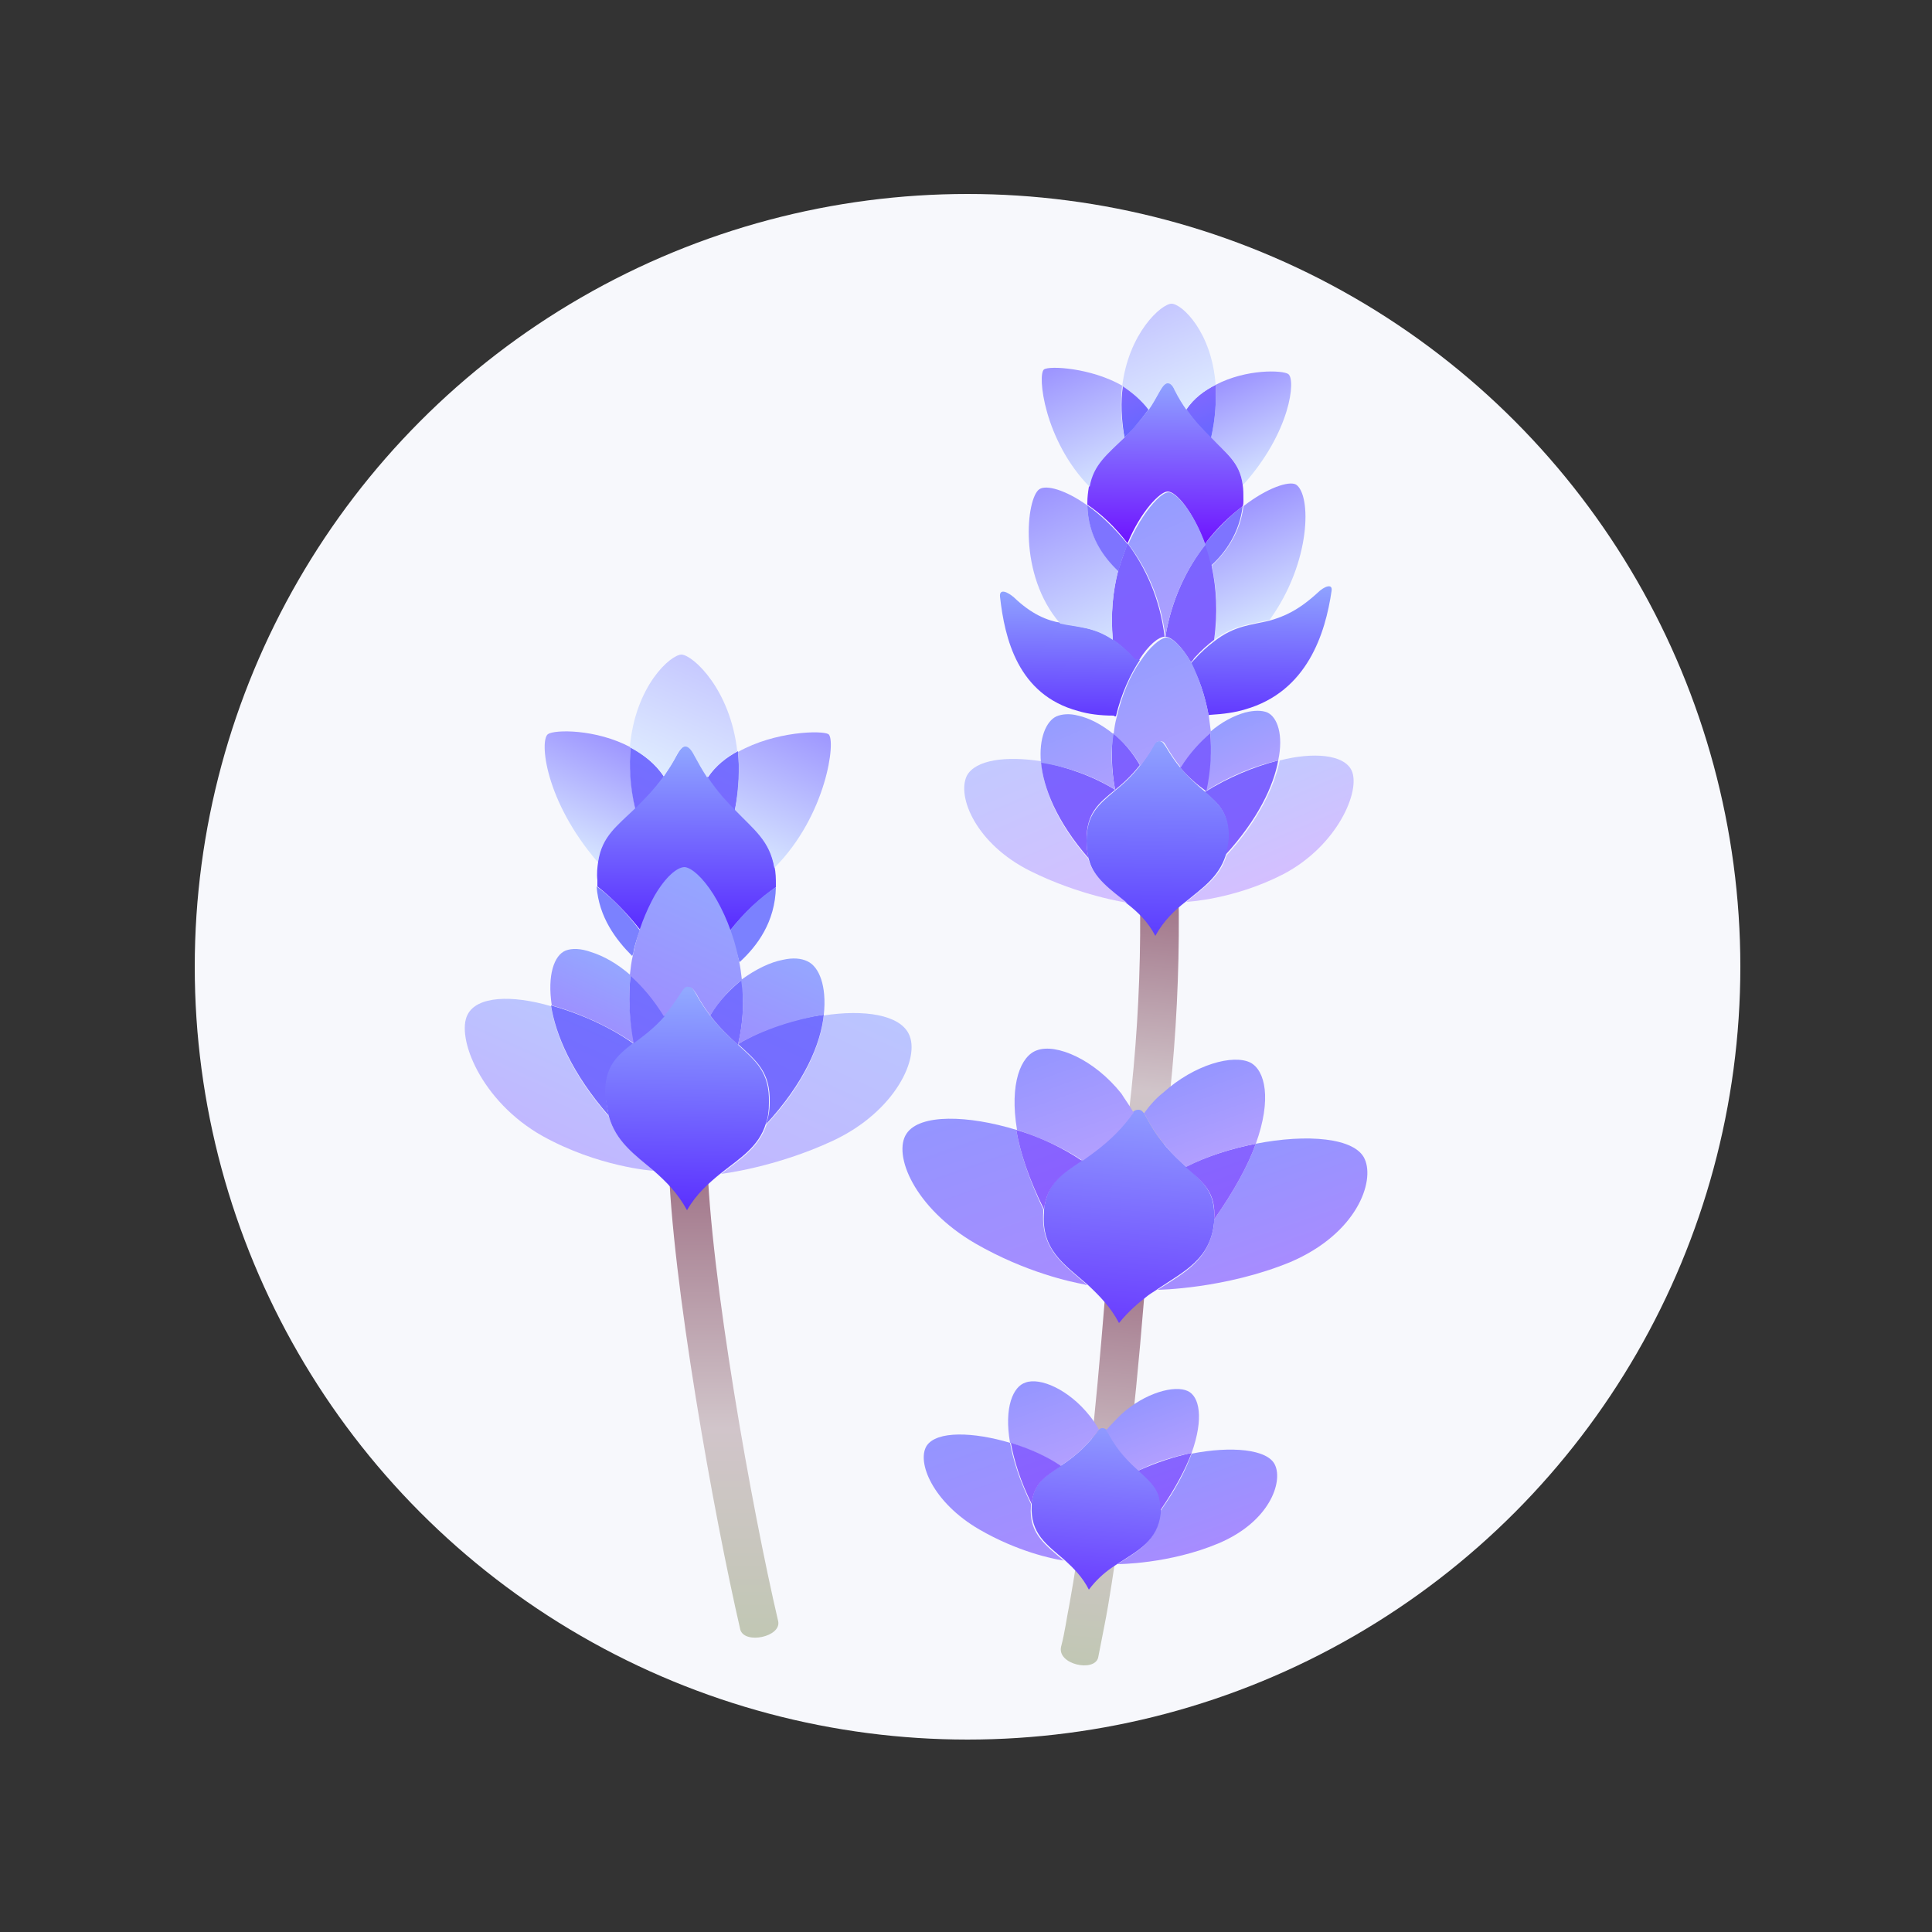 <?xml version="1.0" encoding="utf-8"?>
<!-- Generator: Adobe Illustrator 20.0.0, SVG Export Plug-In . SVG Version: 6.00 Build 0)  -->
<svg version="1.1" xmlns="http://www.w3.org/2000/svg" xmlns:xlink="http://www.w3.org/1999/xlink" x="0px" y="0px"
	 viewBox="0 0 250 250" style="enable-background:new 0 0 250 250;" xml:space="preserve">
<rect x="0" y="0" width="250" height="250" fill="#333333" stroke="none"/>
<style type="text/css">
	.st0{fill:#F7F8FC;}
	.st1{fill:url(#SVGID_1_);}
	.st2{fill:url(#SVGID_2_);}
	.st3{fill:url(#SVGID_3_);}
	.st4{fill:url(#SVGID_4_);}
	.st5{fill:url(#SVGID_5_);}
	.st6{fill:url(#SVGID_6_);}
	.st7{fill:url(#SVGID_7_);}
	.st8{fill:url(#SVGID_8_);}
	.st9{fill:url(#SVGID_9_);}
	.st10{fill:url(#SVGID_10_);}
	.st11{fill:url(#SVGID_11_);}
	.st12{fill:url(#SVGID_12_);}
	.st13{fill:url(#SVGID_13_);}
	.st14{fill:url(#SVGID_14_);}
	.st15{fill:url(#SVGID_15_);}
	.st16{fill:url(#SVGID_16_);}
	.st17{fill:url(#SVGID_17_);}
	.st18{fill:url(#SVGID_18_);}
	.st19{fill:url(#SVGID_19_);}
	.st20{fill:#7B81FF;}
	.st21{fill:url(#SVGID_20_);}
	.st22{fill:url(#SVGID_21_);}
	.st23{fill:url(#SVGID_22_);}
	.st24{fill:url(#SVGID_23_);}
	.st25{fill:url(#SVGID_24_);}
	.st26{fill:url(#SVGID_25_);}
	.st27{fill:url(#SVGID_26_);}
	.st28{fill:url(#SVGID_27_);}
	.st29{fill:url(#SVGID_28_);}
	.st30{fill:url(#SVGID_29_);}
	.st31{fill:url(#SVGID_30_);}
	.st32{fill:url(#SVGID_31_);}
	.st33{fill:url(#SVGID_32_);}
	.st34{fill:url(#SVGID_33_);}
	.st35{fill:url(#SVGID_34_);}
	.st36{fill:url(#SVGID_35_);}
	.st37{fill:url(#SVGID_36_);}
	.st38{fill:url(#SVGID_37_);}
	.st39{fill:url(#SVGID_38_);}
	.st40{fill:url(#SVGID_39_);}
	.st41{fill:#7E74FF;}
	.st42{fill:url(#SVGID_40_);}
	.st43{fill:url(#SVGID_41_);}
	.st44{fill:url(#SVGID_42_);}
	.st45{fill:url(#SVGID_43_);}
	.st46{fill:url(#SVGID_44_);}
	.st47{fill:url(#SVGID_45_);}
	.st48{fill:url(#SVGID_46_);}
	.st49{fill:url(#SVGID_47_);}
	.st50{fill:url(#SVGID_48_);}
	.st51{fill:url(#SVGID_49_);}
	.st52{fill:url(#SVGID_50_);}
	.st53{fill:url(#SVGID_51_);}
	.st54{fill:url(#SVGID_52_);}
	.st55{fill:url(#SVGID_53_);}
	.st56{fill:url(#SVGID_54_);}
	.st57{fill:url(#SVGID_55_);}
	.st58{fill:url(#SVGID_56_);}
	.st59{fill:url(#SVGID_57_);}
	.st60{fill:url(#SVGID_58_);}
</style>
<g id="colored_x5F_circles">
	<circle class="st0" cx="125.2" cy="125.1" r="100"/>
</g>
<g id="icons">
	<g>
		
			<linearGradient id="SVGID_1_" gradientUnits="userSpaceOnUse" x1="159.531" y1="121.558" x2="159.531" y2="174.373" gradientTransform="matrix(0.996 8.628274e-02 -8.628274e-02 0.996 -3.397 27.982)">
			<stop  offset="0" style="stop-color:#9E7085"/>
			<stop  offset="0.563" style="stop-color:#D1C5CA"/>
			<stop  offset="1" style="stop-color:#C1C7B4"/>
		</linearGradient>
		<path class="st1" d="M142.1,214.5c-0.5,1.9-5.3,0.9-4.8-1.4c0.5-1.9,0.7-3.6,1.1-5.6c2.6-14.4,3.9-31.3,5-44.7l5,0.6
			c-1,13.5-2.6,29.9-5,44.3C143.1,209.5,142.6,211.9,142.1,214.5z"/>
	</g>
	<g>
		
			<linearGradient id="SVGID_2_" gradientUnits="userSpaceOnUse" x1="160.877" y1="73.494" x2="160.877" y2="120.208" gradientTransform="matrix(0.996 8.628274e-02 -8.628274e-02 0.996 -3.397 27.982)">
			<stop  offset="0" style="stop-color:#9E7085"/>
			<stop  offset="0.563" style="stop-color:#D1C5CA"/>
			<stop  offset="1" style="stop-color:#C1C7B4"/>
		</linearGradient>
		<path class="st2" d="M148.3,161.8l-4.9-1c3-15,4.4-30.3,4.1-45.4l5-0.1C152.8,130.8,151.4,146.4,148.3,161.8z"/>
	</g>
	<g>
		<linearGradient id="SVGID_3_" gradientUnits="userSpaceOnUse" x1="93.644" y1="149.735" x2="93.644" y2="211.942">
			<stop  offset="0" style="stop-color:#9E7085"/>
			<stop  offset="0.563" style="stop-color:#D1C5CA"/>
			<stop  offset="1" style="stop-color:#C1C7B4"/>
		</linearGradient>
		<path class="st3" d="M95.8,210.9c-3.4-14.7-8.9-45.2-9.3-61.1l5-0.1c0.4,15.4,5.8,45.6,9.2,60.1
			C101.1,211.8,96.4,212.8,95.8,210.9z"/>
	</g>
	<g>
		
			<linearGradient id="SVGID_4_" gradientUnits="userSpaceOnUse" x1="285.805" y1="-42.522" x2="285.805" y2="-58.489" gradientTransform="matrix(0.944 -0.33 0.33 0.944 -90.688 298.282)">
			<stop  offset="0" style="stop-color:#A78CFF"/>
			<stop  offset="1" style="stop-color:#9495FF"/>
		</linearGradient>
		<path class="st4" d="M176.6,150c1.3,2.9-1,9.6-9.6,13.3c-8.5,3.5-17.2,3.6-17.2,3.6c0,0,0,0,0,0c3.4-2.2,6.7-3.8,7.3-8.6
			c0-0.2,0-0.3,0-0.5c2.6-3.7,4.4-7,5.4-9.8C169.1,146.7,175.4,147.2,176.6,150z"/>
		
			<linearGradient id="SVGID_5_" gradientUnits="userSpaceOnUse" x1="264.375" y1="-42.26" x2="275.515" y2="-67.525" gradientTransform="matrix(0.944 -0.33 0.33 0.944 -90.688 298.282)">
			<stop  offset="0" style="stop-color:#6A3EFF"/>
			<stop  offset="1" style="stop-color:#8F9AFF"/>
		</linearGradient>
		<path class="st5" d="M153.4,150.9c2.2,2,3.9,3.3,3.7,6.8c0,0.1,0,0.3,0,0.5c-0.5,4.8-3.9,6.3-7.3,8.6c-0.4,0.3-0.8,0.5-1.2,0.8
			c-1.3,1-2.6,2.1-3.8,3.6c-1.1-2.1-2.6-3.6-4.1-5c-3-2.6-6-4.5-5.6-9.3c0-0.2,0-0.3,0-0.4c0.4-3.5,2.3-4.6,4.9-6.4
			c1.8-1.2,4-2.8,6.2-5.7c0.2-0.2,0.3-0.4,0.4-0.5c0.2-0.2,0.4-0.3,0.7-0.3c0.3,0,0.4,0.1,0.6,0.3c0.1,0.1,0.2,0.3,0.4,0.6
			C150,147.8,151.9,149.5,153.4,150.9z"/>
		
			<linearGradient id="SVGID_6_" gradientUnits="userSpaceOnUse" x1="283.795" y1="-51.006" x2="283.795" y2="-58.893" gradientTransform="matrix(0.944 -0.33 0.33 0.944 -90.688 298.282)">
			<stop  offset="0" style="stop-color:#8B5FFF"/>
			<stop  offset="1" style="stop-color:#8665FF"/>
		</linearGradient>
		<path class="st6" d="M162.5,148c-1,2.8-2.8,6.1-5.4,9.8c0.3-3.5-1.4-4.8-3.7-6.8C156.2,149.6,159.4,148.6,162.5,148z"/>
		
			<linearGradient id="SVGID_7_" gradientUnits="userSpaceOnUse" x1="284.184" y1="-58.489" x2="284.184" y2="-70.138" gradientTransform="matrix(0.944 -0.33 0.33 0.944 -90.688 298.282)">
			<stop  offset="4.834468e-03" style="stop-color:#B29FFF"/>
			<stop  offset="1" style="stop-color:#9495FF"/>
		</linearGradient>
		<path class="st7" d="M150.5,141.4c4.1-3.7,9.1-5,11.3-3.9c1.9,1,2.8,4.7,0.7,10.5c-3.1,0.6-6.3,1.6-9,3c-1.6-1.4-3.4-3.2-5.1-6.3
			c-0.1-0.3-0.2-0.4-0.4-0.6c0,0,0,0,0,0c0,0,0,0,0,0C148.8,143,149.6,142.1,150.5,141.4z"/>
		
			<linearGradient id="SVGID_8_" gradientUnits="userSpaceOnUse" x1="253.398" y1="-48.37" x2="253.398" y2="-75.257" gradientTransform="matrix(0.944 -0.33 0.33 0.944 -90.688 298.282)">
			<stop  offset="0" style="stop-color:#A78CFF"/>
			<stop  offset="1" style="stop-color:#9495FF"/>
		</linearGradient>
		<path class="st8" d="M140.3,166.2c-1.6-0.3-7.5-1.5-14.1-5.3c-7.9-4.6-10.7-11.5-8.9-14.2c1.7-2.6,8-2.4,14.2-0.5
			c0.5,2.9,1.6,6.3,3.5,10.3c0,0,0,0,0,0c0,0,0,0,0,0c0,0.1,0,0.3,0,0.4c-0.3,4.8,2.6,6.7,5.6,9.3c0,0,0,0,0,0
			C140.7,166.3,140.6,166.3,140.3,166.2z"/>
		
			<linearGradient id="SVGID_9_" gradientUnits="userSpaceOnUse" x1="267.444" y1="-63.781" x2="267.444" y2="-79.175" gradientTransform="matrix(0.944 -0.33 0.33 0.944 -90.688 298.282)">
			<stop  offset="4.834468e-03" style="stop-color:#B29FFF"/>
			<stop  offset="1" style="stop-color:#9495FF"/>
		</linearGradient>
		<path class="st9" d="M146.7,144C146.7,144,146.7,144,146.7,144c-0.1,0.1-0.3,0.3-0.4,0.5c-2.2,2.9-4.4,4.4-6.2,5.7
			c-2.5-1.7-5.5-3-8.5-4c-1-6,0.5-9.6,2.6-10.3c2.5-0.9,7.4,1.2,10.9,5.6C145.6,142.3,146.2,143.1,146.7,144z"/>
		
			<linearGradient id="SVGID_10_" gradientUnits="userSpaceOnUse" x1="263.112" y1="-59.39" x2="263.112" y2="-70.326" gradientTransform="matrix(0.944 -0.33 0.33 0.944 -90.688 298.282)">
			<stop  offset="0" style="stop-color:#8B5FFF"/>
			<stop  offset="1" style="stop-color:#8665FF"/>
		</linearGradient>
		<path class="st10" d="M135.1,156.5C135.1,156.5,135.1,156.5,135.1,156.5C135.1,156.5,135.1,156.5,135.1,156.5
			c-2-4-3.1-7.4-3.6-10.3c3,0.9,6,2.3,8.5,4C137.5,151.9,135.5,153.1,135.1,156.5z"/>
	</g>
	<g>
		
			<linearGradient id="SVGID_11_" gradientUnits="userSpaceOnUse" x1="265.481" y1="-11.222" x2="265.481" y2="-23.358" gradientTransform="matrix(0.944 -0.33 0.33 0.944 -90.688 298.282)">
			<stop  offset="0" style="stop-color:#A78CFF"/>
			<stop  offset="1" style="stop-color:#9495FF"/>
		</linearGradient>
		<path class="st11" d="M165,189.6c1,2.2-0.7,7.3-7.3,10.1c-6.4,2.7-13.1,2.7-13.1,2.7s0,0,0,0c2.6-1.7,5.1-2.9,5.5-6.5
			c0-0.1,0-0.2,0-0.3c2-2.8,3.3-5.3,4.1-7.5C159.3,187.1,164.1,187.5,165,189.6z"/>
		
			<linearGradient id="SVGID_12_" gradientUnits="userSpaceOnUse" x1="249.192" y1="-11.023" x2="257.66" y2="-30.227" gradientTransform="matrix(0.944 -0.33 0.33 0.944 -90.688 298.282)">
			<stop  offset="0" style="stop-color:#6A3EFF"/>
			<stop  offset="1" style="stop-color:#8F9AFF"/>
		</linearGradient>
		<path class="st12" d="M147.4,190.3c1.7,1.5,3,2.5,2.8,5.2c0,0.1,0,0.2,0,0.3c-0.4,3.6-2.9,4.8-5.5,6.5c-0.3,0.2-0.6,0.4-0.9,0.6
			c-1,0.7-2,1.6-2.9,2.8c-0.8-1.6-2-2.8-3.1-3.8c-2.3-2-4.5-3.4-4.3-7.1c0-0.1,0-0.2,0-0.3c0.3-2.7,1.8-3.5,3.7-4.8
			c1.4-0.9,3-2.1,4.7-4.3c0.1-0.2,0.2-0.3,0.3-0.4c0.2-0.2,0.3-0.2,0.5-0.2c0.2,0,0.3,0.1,0.5,0.2c0.1,0.1,0.2,0.2,0.3,0.4
			C144.8,187.9,146.2,189.2,147.4,190.3z"/>
		
			<linearGradient id="SVGID_13_" gradientUnits="userSpaceOnUse" x1="263.953" y1="-17.67" x2="263.953" y2="-23.666" gradientTransform="matrix(0.944 -0.33 0.33 0.944 -90.688 298.282)">
			<stop  offset="0" style="stop-color:#8B5FFF"/>
			<stop  offset="1" style="stop-color:#8665FF"/>
		</linearGradient>
		<path class="st13" d="M154.2,188c-0.8,2.1-2.1,4.6-4.1,7.5c0.2-2.6-1.1-3.6-2.8-5.2C149.5,189.3,151.9,188.5,154.2,188z"/>
		
			<linearGradient id="SVGID_14_" gradientUnits="userSpaceOnUse" x1="264.25" y1="-23.358" x2="264.25" y2="-32.212" gradientTransform="matrix(0.944 -0.33 0.33 0.944 -90.688 298.282)">
			<stop  offset="4.834468e-03" style="stop-color:#B29FFF"/>
			<stop  offset="1" style="stop-color:#9495FF"/>
		</linearGradient>
		<path class="st14" d="M145.1,183c3.1-2.8,6.9-3.8,8.6-3c1.5,0.7,2.1,3.5,0.5,8c-2.4,0.5-4.8,1.2-6.9,2.3c-1.2-1.1-2.6-2.4-3.9-4.8
			c-0.1-0.2-0.2-0.3-0.3-0.4c0,0,0,0,0,0c0,0,0,0,0,0C143.8,184.3,144.5,183.6,145.1,183z"/>
		
			<linearGradient id="SVGID_15_" gradientUnits="userSpaceOnUse" x1="240.849" y1="-15.667" x2="240.849" y2="-36.104" gradientTransform="matrix(0.944 -0.33 0.33 0.944 -90.688 298.282)">
			<stop  offset="0" style="stop-color:#A78CFF"/>
			<stop  offset="1" style="stop-color:#9495FF"/>
		</linearGradient>
		<path class="st15" d="M137.4,201.9c-1.2-0.2-5.7-1.1-10.7-4c-6-3.5-8.1-8.7-6.8-10.8c1.3-2,6.1-1.8,10.8-0.4
			c0.4,2.2,1.2,4.8,2.7,7.9c0,0,0,0,0,0c0,0,0,0,0,0c0,0.1,0,0.2,0,0.3c-0.3,3.6,2,5.1,4.3,7.1c0,0,0,0,0,0S137.6,201.9,137.4,201.9
			z"/>
		
			<linearGradient id="SVGID_16_" gradientUnits="userSpaceOnUse" x1="251.525" y1="-27.381" x2="251.525" y2="-39.082" gradientTransform="matrix(0.944 -0.33 0.33 0.944 -90.688 298.282)">
			<stop  offset="4.834468e-03" style="stop-color:#B29FFF"/>
			<stop  offset="1" style="stop-color:#9495FF"/>
		</linearGradient>
		<path class="st16" d="M142.2,185C142.2,185,142.2,185,142.2,185c-0.1,0.1-0.2,0.2-0.3,0.4c-1.7,2.2-3.3,3.4-4.7,4.3
			c-1.9-1.3-4.2-2.3-6.5-3c-0.8-4.6,0.4-7.3,2-7.8c1.9-0.7,5.6,0.9,8.3,4.3C141.4,183.7,141.9,184.4,142.2,185z"/>
		
			<linearGradient id="SVGID_17_" gradientUnits="userSpaceOnUse" x1="248.232" y1="-24.043" x2="248.232" y2="-32.356" gradientTransform="matrix(0.944 -0.33 0.33 0.944 -90.688 298.282)">
			<stop  offset="0" style="stop-color:#8B5FFF"/>
			<stop  offset="1" style="stop-color:#8665FF"/>
		</linearGradient>
		<path class="st17" d="M133.5,194.6C133.5,194.6,133.4,194.6,133.5,194.6C133.4,194.6,133.4,194.6,133.5,194.6
			c-1.5-3-2.3-5.7-2.7-7.9c2.3,0.7,4.6,1.7,6.5,3C135.2,191.1,133.8,191.9,133.5,194.6z"/>
	</g>
	<g>
		
			<linearGradient id="SVGID_18_" gradientUnits="userSpaceOnUse" x1="-726.723" y1="-435.85" x2="-726.723" y2="-451.138" gradientTransform="matrix(-0.914 -0.406 -0.406 0.914 -768.85 212.025)">
			<stop  offset="0" style="stop-color:#D4E2FF"/>
			<stop  offset="1" style="stop-color:#9C94FF"/>
		</linearGradient>
		<path class="st18" d="M70.9,95c-1.1,0.8-0.4,8.6,6.4,16.5c0,0,0.1,0,0.1,0c0.5-3.3,2.4-4.6,4.8-6.8c-0.6-3-0.8-5.6-0.6-8
			C77.1,94.3,71.7,94.4,70.9,95z"/>
		
			<linearGradient id="SVGID_19_" gradientUnits="userSpaceOnUse" x1="-732.843" y1="-444.059" x2="-732.843" y2="-451.099" gradientTransform="matrix(-0.914 -0.406 -0.406 0.914 -768.85 212.025)">
			<stop  offset="0" style="stop-color:#776BFF"/>
			<stop  offset="1" style="stop-color:#7370FF"/>
		</linearGradient>
		<path class="st19" d="M81.6,96.7c-0.2,2.3-0.1,5,0.6,8c1.2-1.1,2.4-2.4,3.7-4.2c0,0,0,0,0,0c0,0,0,0,0,0
			C84.8,98.8,83.2,97.6,81.6,96.7z"/>
		<path class="st20" d="M82,123c0.2-0.9,0.5-1.8,0.8-2.6c-1.8-2.4-3.7-4.3-5.6-5.7c0.3,4,2.5,6.9,4.6,9C81.9,123.5,82,123.3,82,123z
			"/>
		
			<linearGradient id="SVGID_20_" gradientUnits="userSpaceOnUse" x1="-746.372" y1="-432.238" x2="-736.715" y2="-454.142" gradientTransform="matrix(-0.914 -0.406 -0.406 0.914 -768.85 212.025)">
			<stop  offset="0" style="stop-color:#5A2EFF"/>
			<stop  offset="1" style="stop-color:#91A9FF"/>
		</linearGradient>
		<path class="st21" d="M77.4,111.5c-0.1,0.7-0.2,1.5-0.1,2.4c0,0.3,0,0.5,0,0.8c1.9,1.5,3.8,3.4,5.6,5.7c1.8-4.8,4.4-7.8,5.6-7.7
			c1.2,0,3.9,3,5.9,7.8c1.9-2.4,4-4.3,6-5.7c0-0.1,0-0.1,0-0.2c0-0.9,0-1.7-0.2-2.5c-0.6-3.4-2.6-4.9-5.1-7.4
			c-1.1-1.1-2.3-2.4-3.5-4.2c-0.6-0.8-1.2-1.8-1.7-2.9c-0.4-0.8-0.8-1.1-1.1-1.1c-0.3,0-0.7,0.3-1.1,1c-0.6,1.1-1.2,2-1.7,2.8
			c-1.3,1.8-2.6,3.1-3.7,4.2C79.8,106.9,77.9,108.2,77.4,111.5z"/>
		<path class="st20" d="M95.5,123.9c0.1,0.2,0.1,0.4,0.2,0.6c2.3-2.1,4.6-5.2,4.7-9.7c-2,1.3-4.1,3.2-6,5.7
			C94.8,121.6,95.2,122.7,95.5,123.9C95.5,123.9,95.5,123.9,95.5,123.9z"/>
		
			<linearGradient id="SVGID_21_" gradientUnits="userSpaceOnUse" x1="-735.99" y1="-449.407" x2="-735.99" y2="-464.877" gradientTransform="matrix(-0.914 -0.406 -0.406 0.914 -768.85 212.025)">
			<stop  offset="0" style="stop-color:#DEEBFF"/>
			<stop  offset="1" style="stop-color:#C5C7FF"/>
		</linearGradient>
		<path class="st22" d="M85.9,100.4C85.9,100.4,85.9,100.4,85.9,100.4c0.6-0.8,1.2-1.7,1.7-2.8c0.4-0.8,0.8-1,1.1-1
			c0.3,0,0.7,0.3,1.1,1.1c0.6,1.1,1.1,2,1.7,2.9c1-1.4,2.4-2.6,3.9-3.4c-0.9-8-5.7-12.4-7.2-12.5c-1.4,0-6,4-6.7,12
			C83.2,97.6,84.8,98.8,85.9,100.4C85.9,100.4,85.9,100.4,85.9,100.4z"/>
		
			<linearGradient id="SVGID_22_" gradientUnits="userSpaceOnUse" x1="-743.266" y1="-449.152" x2="-743.266" y2="-456.299" gradientTransform="matrix(-0.914 -0.406 -0.406 0.914 -768.85 212.025)">
			<stop  offset="0" style="stop-color:#776BFF"/>
			<stop  offset="1" style="stop-color:#7370FF"/>
		</linearGradient>
		<path class="st23" d="M91.6,100.6c1.2,1.8,2.4,3.1,3.5,4.2c0,0,0,0,0,0c0.6-2.8,0.6-5.3,0.4-7.6C94,98,92.6,99.1,91.6,100.6z"/>
		
			<linearGradient id="SVGID_23_" gradientUnits="userSpaceOnUse" x1="-749.053" y1="-444.459" x2="-749.053" y2="-463.158" gradientTransform="matrix(-0.914 -0.406 -0.406 0.914 -768.85 212.025)">
			<stop  offset="0" style="stop-color:#D4E2FF"/>
			<stop  offset="1" style="stop-color:#9C94FF"/>
		</linearGradient>
		<path class="st24" d="M95.1,104.8C95.1,104.8,95.1,104.8,95.1,104.8c2.5,2.6,4.5,4,5.1,7.5c0,0,0,0,0,0c6.8-6.8,8-16.6,7-17.3
			c-0.8-0.5-6.9-0.4-11.7,2.3C95.7,99.4,95.6,102,95.1,104.8z"/>
		<g>
			
				<linearGradient id="SVGID_24_" gradientUnits="userSpaceOnUse" x1="-733.967" y1="-421.765" x2="-733.967" y2="-437.642" gradientTransform="matrix(-0.908 -0.419 -0.419 0.908 -773.145 222.747)">
				<stop  offset="0" style="stop-color:#C1B7FF"/>
				<stop  offset="1" style="stop-color:#BBC5FF"/>
			</linearGradient>
			<path class="st25" d="M60.5,131.3c-1.5,2.9,1.7,11.2,9.7,15.7c7.2,4,14.2,4.5,14.4,4.5c0,0,0,0,0,0c-2.5-2.2-4.9-3.8-5.8-7
				c0,0,0,0,0,0c-4.8-5.5-6.9-10.5-7.5-14.3C66.2,128.7,61.7,128.9,60.5,131.3z"/>
			
				<linearGradient id="SVGID_25_" gradientUnits="userSpaceOnUse" x1="-734.542" y1="-427.765" x2="-734.542" y2="-438.143" gradientTransform="matrix(-0.908 -0.419 -0.419 0.908 -773.145 222.747)">
				<stop  offset="0" style="stop-color:#776BFF"/>
				<stop  offset="1" style="stop-color:#7370FF"/>
			</linearGradient>
			<path class="st26" d="M71.3,130.1c0.6,3.8,2.7,8.8,7.5,14.3c-0.2-0.8-0.3-1.6-0.4-2.6c-0.1-3.7,1.5-5.1,3.6-6.8c0,0,0,0,0,0
				c0,0,0,0,0,0c0,0,0,0-0.1,0C78.8,132.8,74.9,131.1,71.3,130.1z"/>
			
				<linearGradient id="SVGID_26_" gradientUnits="userSpaceOnUse" x1="-755.084" y1="-420.88" x2="-743.405" y2="-447.366" gradientTransform="matrix(-0.908 -0.419 -0.419 0.908 -773.145 222.747)">
				<stop  offset="0" style="stop-color:#5A2EFF"/>
				<stop  offset="1" style="stop-color:#91A9FF"/>
			</linearGradient>
			<path class="st27" d="M78.8,144.5c0.9,3.2,3.3,4.9,5.8,7c0,0,0,0,0,0c0,0,0,0,0,0c1.6,1.4,3.1,2.9,4.3,5.1
				c1.2-2.1,2.8-3.5,4.4-4.8c0,0,0,0,0,0c2.4-1.9,4.9-3.4,5.8-6.4c0.3-0.8,0.4-1.7,0.4-2.7c0.1-4-1.7-5.4-4.1-7.6
				c-1.1-1-2.3-2.1-3.6-3.8c-0.6-0.8-1.2-1.7-1.8-2.8c-0.4-0.7-0.6-0.9-1-0.9c-0.4,0-0.6,0.2-1,0.8c-0.7,1.2-1.4,2.1-2.2,3
				c-1.4,1.6-2.7,2.6-3.9,3.6c-2.2,1.7-3.7,3.1-3.6,6.8C78.5,142.8,78.6,143.7,78.8,144.5C78.8,144.5,78.8,144.5,78.8,144.5z"/>
			
				<linearGradient id="SVGID_27_" gradientUnits="userSpaceOnUse" x1="-749.17" y1="-423.791" x2="-749.17" y2="-423.79" gradientTransform="matrix(-0.908 -0.419 -0.419 0.908 -773.145 222.747)">
				<stop  offset="0" style="stop-color:#B2A3FF"/>
				<stop  offset="0.563" style="stop-color:#FFEDFF"/>
				<stop  offset="1" style="stop-color:#FFFFFF"/>
			</linearGradient>
			<path class="st28" d="M84.6,151.5C84.6,151.5,84.6,151.5,84.6,151.5C84.6,151.5,84.6,151.5,84.6,151.5z"/>
			
				<linearGradient id="SVGID_28_" gradientUnits="userSpaceOnUse" x1="-733.029" y1="-437.642" x2="-733.029" y2="-446.201" gradientTransform="matrix(-0.908 -0.419 -0.419 0.908 -773.145 222.747)">
				<stop  offset="0" style="stop-color:#9D8FFF"/>
				<stop  offset="1" style="stop-color:#95A6FF"/>
			</linearGradient>
			<path class="st29" d="M73.2,123c-1.5,0.6-2.4,3.2-1.8,7.1c3.6,1,7.4,2.7,10.6,4.9c0,0,0,0,0,0c0,0,0-0.1,0.1-0.1
				c-0.7-3.1-0.8-6-0.5-8.7c-1.7-1.5-3.5-2.5-5.1-3C75.1,122.7,74,122.7,73.2,123z"/>
			
				<linearGradient id="SVGID_29_" gradientUnits="userSpaceOnUse" x1="-738.874" y1="-437.669" x2="-738.874" y2="-445.5" gradientTransform="matrix(-0.908 -0.419 -0.419 0.908 -773.145 222.747)">
				<stop  offset="0" style="stop-color:#776BFF"/>
				<stop  offset="1" style="stop-color:#7370FF"/>
			</linearGradient>
			<path class="st30" d="M82,135C82,135,82,135,82,135C82,135,82,135,82,135C82.1,135,82.1,135,82,135c1.2-0.9,2.6-1.9,4-3.5
				c0,0,0,0,0,0c-1.2-2.1-2.8-3.9-4.4-5.3C81.3,128.9,81.4,131.8,82,135C82,134.9,82,134.9,82,135C82,135,82,135,82,135z"/>
			
				<linearGradient id="SVGID_30_" gradientUnits="userSpaceOnUse" x1="-765.295" y1="-427.094" x2="-765.295" y2="-454.512" gradientTransform="matrix(-0.908 -0.419 -0.419 0.908 -773.145 222.747)">
				<stop  offset="0" style="stop-color:#C1B7FF"/>
				<stop  offset="1" style="stop-color:#BBC5FF"/>
			</linearGradient>
			<path class="st31" d="M99.2,145.5C99.2,145.5,99.2,145.5,99.2,145.5C99.2,145.5,99.1,145.5,99.2,145.5c-1,3-3.4,4.5-5.9,6.4
				c0,0,0,0,0,0c0,0,7-0.8,14.5-4.3c8.1-3.8,11.3-10.8,9.8-13.8c-1.2-2.5-5.8-3.2-11-2.4C106.2,135.1,104.2,140.1,99.2,145.5
				C99.2,145.5,99.2,145.5,99.2,145.5z"/>
			
				<linearGradient id="SVGID_31_" gradientUnits="userSpaceOnUse" x1="-741.742" y1="-442.521" x2="-741.742" y2="-461.269" gradientTransform="matrix(-0.908 -0.419 -0.419 0.908 -773.145 222.747)">
				<stop  offset="0" style="stop-color:#9D8FFF"/>
				<stop  offset="1" style="stop-color:#95A6FF"/>
			</linearGradient>
			<path class="st32" d="M81.9,123.6c-0.2,0.8-0.3,1.7-0.4,2.6c1.6,1.4,3.1,3.2,4.4,5.3c0,0,0,0,0,0c0.7-0.8,1.4-1.8,2.2-3
				c0.4-0.6,0.6-0.9,1-0.8c0.4,0,0.6,0.3,1,0.9c0.6,1.1,1.2,2,1.8,2.8c0,0,0,0,0,0c0,0,0,0,0,0c1.2-1.9,2.6-3.5,4.1-4.6
				c-0.1-0.9-0.2-1.7-0.4-2.6c-0.7-3.5-2-6.4-3.3-8.5c-1.4-2.2-2.8-3.4-3.7-3.5c0,0,0,0,0,0c0,0,0,0,0,0c-1,0-2.5,1.3-3.9,3.7
				c0,0,0,0,0,0C83.6,117.9,82.5,120.5,81.9,123.6z"/>
			
				<linearGradient id="SVGID_32_" gradientUnits="userSpaceOnUse" x1="-756.889" y1="-435.336" x2="-756.889" y2="-451.343" gradientTransform="matrix(-0.908 -0.419 -0.419 0.908 -773.145 222.747)">
				<stop  offset="0" style="stop-color:#776BFF"/>
				<stop  offset="1" style="stop-color:#7370FF"/>
			</linearGradient>
			<path class="st33" d="M99.1,145.5C99.1,145.5,99.2,145.5,99.1,145.5C99.2,145.5,99.2,145.5,99.1,145.5
				C99.2,145.5,99.2,145.5,99.1,145.5c5-5.4,7.1-10.4,7.5-14.2c-3.7,0.5-7.8,1.8-11.1,3.8c0,0,0,0,0,0c0,0,0,0,0,0
				c2.4,2.2,4.2,3.6,4.1,7.6C99.6,143.8,99.4,144.7,99.1,145.5z"/>
			
				<linearGradient id="SVGID_33_" gradientUnits="userSpaceOnUse" x1="-749.788" y1="-443.185" x2="-749.788" y2="-451.078" gradientTransform="matrix(-0.908 -0.419 -0.419 0.908 -773.145 222.747)">
				<stop  offset="0" style="stop-color:#776BFF"/>
				<stop  offset="1" style="stop-color:#7370FF"/>
			</linearGradient>
			<path class="st34" d="M91.9,131.4C91.9,131.4,91.9,131.4,91.9,131.4c1.2,1.6,2.5,2.8,3.6,3.8c0,0,0,0,0,0c0,0,0,0,0,0
				c0,0,0,0,0,0c0.7-2.9,0.8-5.8,0.5-8.4C94.6,127.9,93.1,129.4,91.9,131.4C91.9,131.4,91.9,131.4,91.9,131.4z"/>
			
				<linearGradient id="SVGID_34_" gradientUnits="userSpaceOnUse" x1="-754.958" y1="-443.256" x2="-754.958" y2="-456.777" gradientTransform="matrix(-0.908 -0.419 -0.419 0.908 -773.145 222.747)">
				<stop  offset="0" style="stop-color:#9D8FFF"/>
				<stop  offset="1" style="stop-color:#95A6FF"/>
			</linearGradient>
			<path class="st35" d="M95.5,135.1C95.5,135.1,95.5,135.1,95.5,135.1c3.3-1.9,7.4-3.2,11.1-3.8c0.4-3.7-0.6-6.2-2.1-6.9
				c-0.8-0.4-1.9-0.5-3.2-0.2c-1.6,0.3-3.5,1.2-5.4,2.6C96.3,129.3,96.2,132.1,95.5,135.1z"/>
		</g>
	</g>
	<g>
		
			<linearGradient id="SVGID_35_" gradientUnits="userSpaceOnUse" x1="258.975" y1="-28.572" x2="258.975" y2="-41.875" gradientTransform="matrix(0.919 -0.393 0.393 0.919 -61.599 188.942)">
			<stop  offset="0" style="stop-color:#D4E2FF"/>
			<stop  offset="1" style="stop-color:#9C94FF"/>
		</linearGradient>
		<path class="st36" d="M166.7,48.4c1,0.7,0.3,7.5-5.8,14.3c0,0-0.1,0-0.1,0c-0.4-2.9-2-4-4.1-6c0.6-2.6,0.7-4.9,0.6-6.9
			C161.3,47.7,166,47.9,166.7,48.4z"/>
		
			<linearGradient id="SVGID_36_" gradientUnits="userSpaceOnUse" x1="253.65" y1="-35.715" x2="253.65" y2="-41.84" gradientTransform="matrix(0.919 -0.393 0.393 0.919 -61.599 188.942)">
			<stop  offset="0" style="stop-color:#6767FF"/>
			<stop  offset="1" style="stop-color:#7F68FF"/>
		</linearGradient>
		<path class="st37" d="M157.3,49.8c0.1,2,0,4.3-0.6,6.9c-1-1-2.1-2.1-3.2-3.7c0,0,0,0,0,0c0,0,0,0,0,0
			C154.5,51.5,155.9,50.5,157.3,49.8z"/>
		
			<linearGradient id="SVGID_37_" gradientUnits="userSpaceOnUse" x1="244.48" y1="-0.236" x2="251.25" y2="-15.591" gradientTransform="matrix(0.919 -0.393 0.393 0.919 -61.599 188.942)">
			<stop  offset="0" style="stop-color:#6239FF"/>
			<stop  offset="1" style="stop-color:#8FA2FF"/>
		</linearGradient>
		<path class="st38" d="M164.3,80.3C164.3,80.3,164.3,80.3,164.3,80.3c1.8-0.5,3.7-1.3,6.2-3.6c0.8-0.8,2-1.3,1.8-0.2
			c-0.8,5.4-3.1,13-11.2,15.3c-1.3,0.4-2.8,0.6-4.5,0.7c0,0,0,0,0,0c-0.1,0-0.2,0-0.2,0.1c-0.5-2.7-1.3-5-2.3-6.7c0,0,0,0,0,0
			c0.1-0.2,0.2-0.3,0.4-0.5c0,0,0,0,0,0c0.9-1,1.8-1.8,2.6-2.4l0,0C159.8,80.9,161.9,80.9,164.3,80.3z"/>
		
			<linearGradient id="SVGID_38_" gradientUnits="userSpaceOnUse" x1="251.761" y1="-11.055" x2="251.761" y2="-26.587" gradientTransform="matrix(0.919 -0.393 0.393 0.919 -61.599 188.942)">
			<stop  offset="0" style="stop-color:#D4E2FF"/>
			<stop  offset="1" style="stop-color:#9C94FF"/>
		</linearGradient>
		<path class="st39" d="M167.7,62.7c2,1.3,2,10-3.4,17.5c0,0,0,0,0,0c0,0,0,0,0,0c0,0,0,0,0,0c-2.4,0.6-4.5,0.6-7.2,2.6l0,0
			c0,0,0,0,0,0c0.6-3.5,0.3-6.8-0.3-9.6c1.9-1.8,3.7-4.3,4.1-7.7C164,63.1,166.8,62.2,167.7,62.7z"/>
		
			<linearGradient id="SVGID_39_" gradientUnits="userSpaceOnUse" x1="241.871" y1="-10.025" x2="241.871" y2="-23.374" gradientTransform="matrix(0.919 -0.393 0.393 0.919 -61.599 188.942)">
			<stop  offset="0" style="stop-color:#815FFF"/>
			<stop  offset="1" style="stop-color:#7B65FF"/>
		</linearGradient>
		<path class="st40" d="M157.1,82.8C157.1,82.8,157.1,82.8,157.1,82.8c-0.8,0.6-1.7,1.4-2.6,2.4c0,0,0,0,0,0
			c-0.1,0.2-0.2,0.3-0.4,0.5c-1.2-2.1-2.5-3.3-3.3-3.3c0,0,0,0,0,0c0,0,0,0,0,0c0,0,0,0,0,0c0.8-4.9,2.8-8.9,5.2-12
			c0.3,0.7,0.5,1.5,0.7,2.3c0,0.2,0.1,0.4,0.1,0.6C157.4,76.1,157.6,79.3,157.1,82.8z"/>
		<path class="st41" d="M156.6,72.7c-0.2-0.8-0.4-1.5-0.7-2.3c1.6-2,3.3-3.7,4.9-4.9c-0.4,3.4-2.2,6-4.1,7.7
			C156.7,73.1,156.7,72.9,156.6,72.7z"/>
		
			<linearGradient id="SVGID_40_" gradientUnits="userSpaceOnUse" x1="241.876" y1="-25.428" x2="250.28" y2="-44.487" gradientTransform="matrix(0.919 -0.393 0.393 0.919 -61.599 188.942)">
			<stop  offset="0" style="stop-color:#6E12FF"/>
			<stop  offset="1" style="stop-color:#8FA2FF"/>
		</linearGradient>
		<path class="st42" d="M160.8,62.7c0.1,0.6,0.1,1.3,0.1,2.1c0,0.2,0,0.5-0.1,0.7c-1.6,1.2-3.4,2.9-4.9,4.9
			c-1.5-4.2-3.7-6.8-4.8-6.8c-1,0-3.5,2.6-5.2,6.7c-1.6-2.1-3.4-3.8-5.2-5c0-0.1,0-0.1,0-0.2c0-0.8,0.1-1.5,0.2-2.1
			c0.5-3,2.3-4.2,4.6-6.4c1-1,2-2.1,3.1-3.6c0.5-0.7,1-1.6,1.5-2.5c0.4-0.7,0.7-0.9,1-1c0.3,0,0.6,0.2,0.9,0.9
			c0.5,0.9,1,1.8,1.5,2.5c1.1,1.6,2.2,2.7,3.2,3.7C158.7,58.7,160.4,59.8,160.8,62.7z"/>
		
			<linearGradient id="SVGID_41_" gradientUnits="userSpaceOnUse" x1="234.509" y1="-12.983" x2="234.509" y2="-27.379" gradientTransform="matrix(0.919 -0.393 0.393 0.919 -61.599 188.942)">
			<stop  offset="0" style="stop-color:#815FFF"/>
			<stop  offset="1" style="stop-color:#7B65FF"/>
		</linearGradient>
		<path class="st43" d="M144.7,73.8c0.1-0.2,0.1-0.4,0.2-0.6c0,0,0,0,0,0c0.3-1,0.7-2,1-2.9c2.3,3.1,4.2,7.1,4.8,12.1l0,0
			c0,0,0,0,0,0c0,0,0,0,0,0c0,0,0,0,0,0c-0.8,0-2.1,1.1-3.3,3c-0.2,0-0.4,0-0.6-0.1c0,0,0,0,0,0c-1-1.1-1.9-1.9-2.8-2.5
			C143.7,79.5,144,76.5,144.7,73.8z"/>
		
			<linearGradient id="SVGID_42_" gradientUnits="userSpaceOnUse" x1="241.892" y1="-14.403" x2="241.892" y2="-31.547" gradientTransform="matrix(0.919 -0.393 0.393 0.919 -61.599 188.942)">
			<stop  offset="0" style="stop-color:#AE9FFF"/>
			<stop  offset="1" style="stop-color:#949DFF"/>
		</linearGradient>
		<path class="st44" d="M150.8,82.4L150.8,82.4c-0.6-5-2.5-9-4.8-12c1.8-4.1,4.2-6.7,5.2-6.7c1,0,3.3,2.6,4.8,6.8
			C153.6,73.5,151.6,77.5,150.8,82.4z"/>
		
			<linearGradient id="SVGID_43_" gradientUnits="userSpaceOnUse" x1="221.683" y1="-9.944" x2="228.092" y2="-24.48" gradientTransform="matrix(0.919 -0.393 0.393 0.919 -61.599 188.942)">
			<stop  offset="0" style="stop-color:#6239FF"/>
			<stop  offset="1" style="stop-color:#8FA2FF"/>
		</linearGradient>
		<path class="st45" d="M144.1,82.8c0.9,0.6,1.8,1.4,2.8,2.5c0,0,0,0,0,0c0.2,0,0.4,0,0.6,0.1c-1.2,1.8-2.4,4.3-3.1,7.3
			c-0.1,0-0.2,0-0.3-0.1c0,0,0,0,0,0c0,0,0,0,0,0c-1.7,0-3.3-0.2-4.6-0.6c-7.8-2.1-9.5-9.4-10.1-14.8c-0.1-1.1,1-0.6,1.8,0.1
			c2.3,2.2,4.3,3,6.1,3.3C139.6,81.2,141.6,81.1,144.1,82.8z"/>
		
			<linearGradient id="SVGID_44_" gradientUnits="userSpaceOnUse" x1="229.839" y1="-16.648" x2="229.839" y2="-38.357" gradientTransform="matrix(0.919 -0.393 0.393 0.919 -61.599 188.942)">
			<stop  offset="0" style="stop-color:#D4E2FF"/>
			<stop  offset="1" style="stop-color:#9C94FF"/>
		</linearGradient>
		<path class="st46" d="M144.7,73.8c-0.7,2.7-1,5.7-0.7,9c-2.5-1.7-4.5-1.6-6.8-2.1c-5.5-6.3-4.4-16.3-2.7-17.4
			c0.9-0.6,3.4,0.1,6.2,2.1C140.8,69.2,142.7,71.9,144.7,73.8z"/>
		<path class="st41" d="M144.9,73.3c-0.1,0.2-0.1,0.4-0.2,0.6c-2-1.9-3.9-4.6-4-8.5c1.7,1.2,3.5,2.9,5.2,5
			C145.6,71.3,145.2,72.2,144.9,73.3C144.9,73.2,144.9,73.3,144.9,73.3z"/>
		
			<linearGradient id="SVGID_45_" gradientUnits="userSpaceOnUse" x1="250.911" y1="-40.368" x2="250.911" y2="-53.828" gradientTransform="matrix(0.919 -0.393 0.393 0.919 -61.599 188.942)">
			<stop  offset="0" style="stop-color:#DEEBFF"/>
			<stop  offset="1" style="stop-color:#C5C7FF"/>
		</linearGradient>
		<path class="st47" d="M153.5,53C153.5,53,153.5,53,153.5,53c-0.5-0.7-1-1.5-1.5-2.5c-0.3-0.7-0.6-0.9-0.9-0.9c-0.3,0-0.6,0.3-1,1
			c-0.5,0.9-1,1.8-1.5,2.5c-0.9-1.3-2.1-2.2-3.4-3c0.8-7,5.1-10.8,6.4-10.8c1.3,0,5.2,3.6,5.7,10.5C155.9,50.5,154.5,51.5,153.5,53
			C153.5,53,153.5,53,153.5,53z"/>
		
			<linearGradient id="SVGID_46_" gradientUnits="userSpaceOnUse" x1="244.579" y1="-40.145" x2="244.579" y2="-46.364" gradientTransform="matrix(0.919 -0.393 0.393 0.919 -61.599 188.942)">
			<stop  offset="0" style="stop-color:#6767FF"/>
			<stop  offset="1" style="stop-color:#7F68FF"/>
		</linearGradient>
		<path class="st48" d="M148.6,53c-1.1,1.5-2.1,2.7-3.1,3.6c0,0,0,0,0,0c-0.4-2.4-0.5-4.6-0.2-6.6C146.5,50.8,147.7,51.8,148.6,53z"
			/>
		
			<linearGradient id="SVGID_47_" gradientUnits="userSpaceOnUse" x1="239.544" y1="-36.062" x2="239.544" y2="-52.332" gradientTransform="matrix(0.919 -0.393 0.393 0.919 -61.599 188.942)">
			<stop  offset="0" style="stop-color:#D4E2FF"/>
			<stop  offset="1" style="stop-color:#9C94FF"/>
		</linearGradient>
		<path class="st49" d="M145.5,56.6C145.5,56.6,145.5,56.6,145.5,56.6c-2.2,2.2-4,3.5-4.5,6.4c0,0,0,0,0,0c-5.9-6-6.8-14.6-5.9-15.2
			c0.7-0.5,6.1-0.2,10.1,2.1C145,52,145,54.2,145.5,56.6z"/>
		
			<linearGradient id="SVGID_48_" gradientUnits="userSpaceOnUse" x1="239.274" y1="19.906" x2="239.274" y2="6.091" gradientTransform="matrix(0.919 -0.393 0.393 0.919 -61.599 188.942)">
			<stop  offset="0" style="stop-color:#D4BFFF"/>
			<stop  offset="1" style="stop-color:#C3C9FF"/>
		</linearGradient>
		<path class="st50" d="M174.9,99.7c1.2,2.6-1.8,9.7-8.8,13.4c-6.4,3.3-12.5,3.6-12.6,3.6c0,0,0,0,0,0c2.2-1.8,4.4-3.2,5.2-6
			c0,0,0,0,0,0c4.3-4.7,6.2-9,6.9-12.3C169.9,97.3,173.9,97.6,174.9,99.7z"/>
		
			<linearGradient id="SVGID_49_" gradientUnits="userSpaceOnUse" x1="238.774" y1="14.685" x2="238.774" y2="5.656" gradientTransform="matrix(0.919 -0.393 0.393 0.919 -61.599 188.942)">
			<stop  offset="0" style="stop-color:#815FFF"/>
			<stop  offset="1" style="stop-color:#7B65FF"/>
		</linearGradient>
		<path class="st51" d="M165.4,98.4c-0.6,3.3-2.6,7.6-6.9,12.3c0.2-0.7,0.3-1.4,0.4-2.2c0.1-3.3-1.1-4.4-3-6c0,0,0,0,0,0
			c0,0,0,0,0,0c0,0,0,0,0,0C158.9,100.6,162.3,99.2,165.4,98.4z"/>
		
			<linearGradient id="SVGID_50_" gradientUnits="userSpaceOnUse" x1="220.9" y1="20.677" x2="231.062" y2="-2.37" gradientTransform="matrix(0.919 -0.393 0.393 0.919 -61.599 188.942)">
			<stop  offset="0" style="stop-color:#5D3DFF"/>
			<stop  offset="1" style="stop-color:#8FA2FF"/>
		</linearGradient>
		<path class="st52" d="M158.6,110.7c-0.9,2.8-3,4.2-5.2,6c0,0,0,0,0,0c0,0,0,0,0,0c-1.4,1.1-2.8,2.4-3.9,4.4
			c-1-1.9-2.3-3.1-3.7-4.2c0,0,0,0,0,0c-2.1-1.7-4.2-3-4.9-5.7c-0.2-0.7-0.3-1.5-0.3-2.4c0-3.5,1.6-4.7,3.7-6.5
			c1-0.8,2.1-1.8,3.2-3.2c0.5-0.7,1.1-1.4,1.6-2.4c0.3-0.6,0.5-0.8,0.9-0.8c0.4,0,0.5,0.2,0.9,0.8c0.6,1,1.2,1.9,1.8,2.6
			c1.2,1.4,2.3,2.4,3.3,3.2c1.8,1.6,3.1,2.8,3,6C158.9,109.3,158.8,110,158.6,110.7C158.6,110.7,158.6,110.7,158.6,110.7z"/>
		
			<linearGradient id="SVGID_51_" gradientUnits="userSpaceOnUse" x1="226.046" y1="18.143" x2="226.045" y2="18.145" gradientTransform="matrix(0.919 -0.393 0.393 0.919 -61.599 188.942)">
			<stop  offset="0" style="stop-color:#C5A5FF"/>
			<stop  offset="0.563" style="stop-color:#FFFFFF"/>
			<stop  offset="1" style="stop-color:#FFFFFF"/>
		</linearGradient>
		<path class="st53" d="M153.4,116.7C153.4,116.7,153.4,116.7,153.4,116.7C153.4,116.7,153.4,116.7,153.4,116.7z"/>
		
			<linearGradient id="SVGID_52_" gradientUnits="userSpaceOnUse" x1="240.09" y1="6.091" x2="240.09" y2="-1.356" gradientTransform="matrix(0.919 -0.393 0.393 0.919 -61.599 188.942)">
			<stop  offset="0" style="stop-color:#AE9FFF"/>
			<stop  offset="1" style="stop-color:#949DFF"/>
		</linearGradient>
		<path class="st54" d="M164,92.2c1.3,0.6,2.1,2.9,1.4,6.2c-3.1,0.7-6.5,2.1-9.4,4c0,0,0,0,0,0c0,0,0,0,0-0.1
			c0.6-2.7,0.8-5.2,0.6-7.6c1.5-1.3,3.1-2.1,4.5-2.5C162.3,91.9,163.3,91.9,164,92.2z"/>
		
			<linearGradient id="SVGID_53_" gradientUnits="userSpaceOnUse" x1="235.005" y1="6.068" x2="235.005" y2="-0.746" gradientTransform="matrix(0.919 -0.393 0.393 0.919 -61.599 188.942)">
			<stop  offset="0" style="stop-color:#815FFF"/>
			<stop  offset="1" style="stop-color:#7B65FF"/>
		</linearGradient>
		<path class="st55" d="M156.1,102.4C156,102.4,156,102.4,156.1,102.4C156,102.4,156,102.4,156.1,102.4
			C156,102.4,156,102.4,156.1,102.4c-1.1-0.8-2.2-1.7-3.4-3.1c0,0,0,0,0,0c1.1-1.8,2.5-3.3,3.9-4.5
			C156.8,97.1,156.7,99.6,156.1,102.4C156,102.3,156,102.4,156.1,102.4C156.1,102.4,156.1,102.4,156.1,102.4z"/>
		
			<linearGradient id="SVGID_54_" gradientUnits="userSpaceOnUse" x1="212.014" y1="15.269" x2="212.014" y2="-8.588" gradientTransform="matrix(0.919 -0.393 0.393 0.919 -61.599 188.942)">
			<stop  offset="0" style="stop-color:#D4BFFF"/>
			<stop  offset="1" style="stop-color:#C3C9FF"/>
		</linearGradient>
		<path class="st56" d="M140.8,111.1C140.8,111.1,140.9,111.1,140.8,111.1C140.9,111.1,140.9,111.1,140.8,111.1c0.8,2.6,2.9,4,5,5.7
			c0,0,0,0,0,0c0,0-6.1-0.9-12.5-4.1c-7-3.5-9.5-9.6-8.2-12.3c1.1-2.1,5.1-2.6,9.6-1.9C135,101.9,136.6,106.3,140.8,111.1
			C140.8,111.1,140.8,111.1,140.8,111.1z"/>
		
			<linearGradient id="SVGID_55_" gradientUnits="userSpaceOnUse" x1="232.509" y1="1.846" x2="232.509" y2="-14.468" gradientTransform="matrix(0.919 -0.393 0.393 0.919 -61.599 188.942)">
			<stop  offset="0" style="stop-color:#AE9FFF"/>
			<stop  offset="1" style="stop-color:#949DFF"/>
		</linearGradient>
		<path class="st57" d="M156.4,92.5c0.1,0.7,0.2,1.5,0.3,2.3c-1.4,1.2-2.8,2.7-3.9,4.5c0,0,0,0,0,0c-0.6-0.7-1.2-1.6-1.8-2.6
			c-0.3-0.6-0.5-0.8-0.9-0.8c-0.4,0-0.6,0.2-0.9,0.8c-0.5,0.9-1.1,1.7-1.6,2.4c0,0,0,0,0,0c0,0,0,0,0,0c-1-1.7-2.2-3.1-3.5-4.1
			c0.1-0.8,0.2-1.5,0.4-2.2c0.7-3,1.8-5.5,3.1-7.3c1.2-1.8,2.5-2.9,3.3-3c0,0,0,0,0,0c0,0,0,0,0,0c0.8,0,2.1,1.2,3.3,3.3
			c0,0,0,0,0,0C155,87.5,155.9,89.8,156.4,92.5z"/>
		
			<linearGradient id="SVGID_56_" gradientUnits="userSpaceOnUse" x1="219.329" y1="8.098" x2="219.329" y2="-5.83" gradientTransform="matrix(0.919 -0.393 0.393 0.919 -61.599 188.942)">
			<stop  offset="0" style="stop-color:#815FFF"/>
			<stop  offset="1" style="stop-color:#7B65FF"/>
		</linearGradient>
		<path class="st58" d="M140.9,111.1C140.9,111.1,140.9,111.1,140.9,111.1C140.9,111.1,140.8,111.1,140.9,111.1
			C140.8,111.1,140.8,111.1,140.9,111.1c-4.2-4.8-5.9-9.2-6.2-12.5c3.2,0.6,6.7,1.8,9.6,3.6c0,0,0,0,0,0c0,0,0,0,0,0
			c-2.2,1.8-3.7,3-3.7,6.5C140.6,109.6,140.7,110.4,140.9,111.1z"/>
		
			<linearGradient id="SVGID_57_" gradientUnits="userSpaceOnUse" x1="225.508" y1="1.268" x2="225.508" y2="-5.6" gradientTransform="matrix(0.919 -0.393 0.393 0.919 -61.599 188.942)">
			<stop  offset="0" style="stop-color:#815FFF"/>
			<stop  offset="1" style="stop-color:#7B65FF"/>
		</linearGradient>
		<path class="st59" d="M147.5,99C147.5,99,147.5,99,147.5,99c-1.1,1.4-2.2,2.4-3.2,3.2c0,0,0,0,0,0c0,0,0,0,0,0c0,0,0,0,0,0
			c-0.5-2.6-0.5-5-0.3-7.3C145.3,95.9,146.5,97.3,147.5,99C147.5,99,147.5,99,147.5,99z"/>
		
			<linearGradient id="SVGID_58_" gradientUnits="userSpaceOnUse" x1="221.009" y1="1.206" x2="221.009" y2="-10.559" gradientTransform="matrix(0.919 -0.393 0.393 0.919 -61.599 188.942)">
			<stop  offset="0" style="stop-color:#AE9FFF"/>
			<stop  offset="1" style="stop-color:#949DFF"/>
		</linearGradient>
		<path class="st60" d="M144.3,102.2C144.3,102.2,144.3,102.2,144.3,102.2c-2.8-1.8-6.3-3-9.6-3.5c-0.3-3.2,0.7-5.4,2-6
			c0.7-0.3,1.7-0.4,2.8-0.1c1.4,0.3,3,1.1,4.6,2.4C143.7,97.1,143.8,99.6,144.3,102.2z"/>
	</g>
</g>
</svg>
